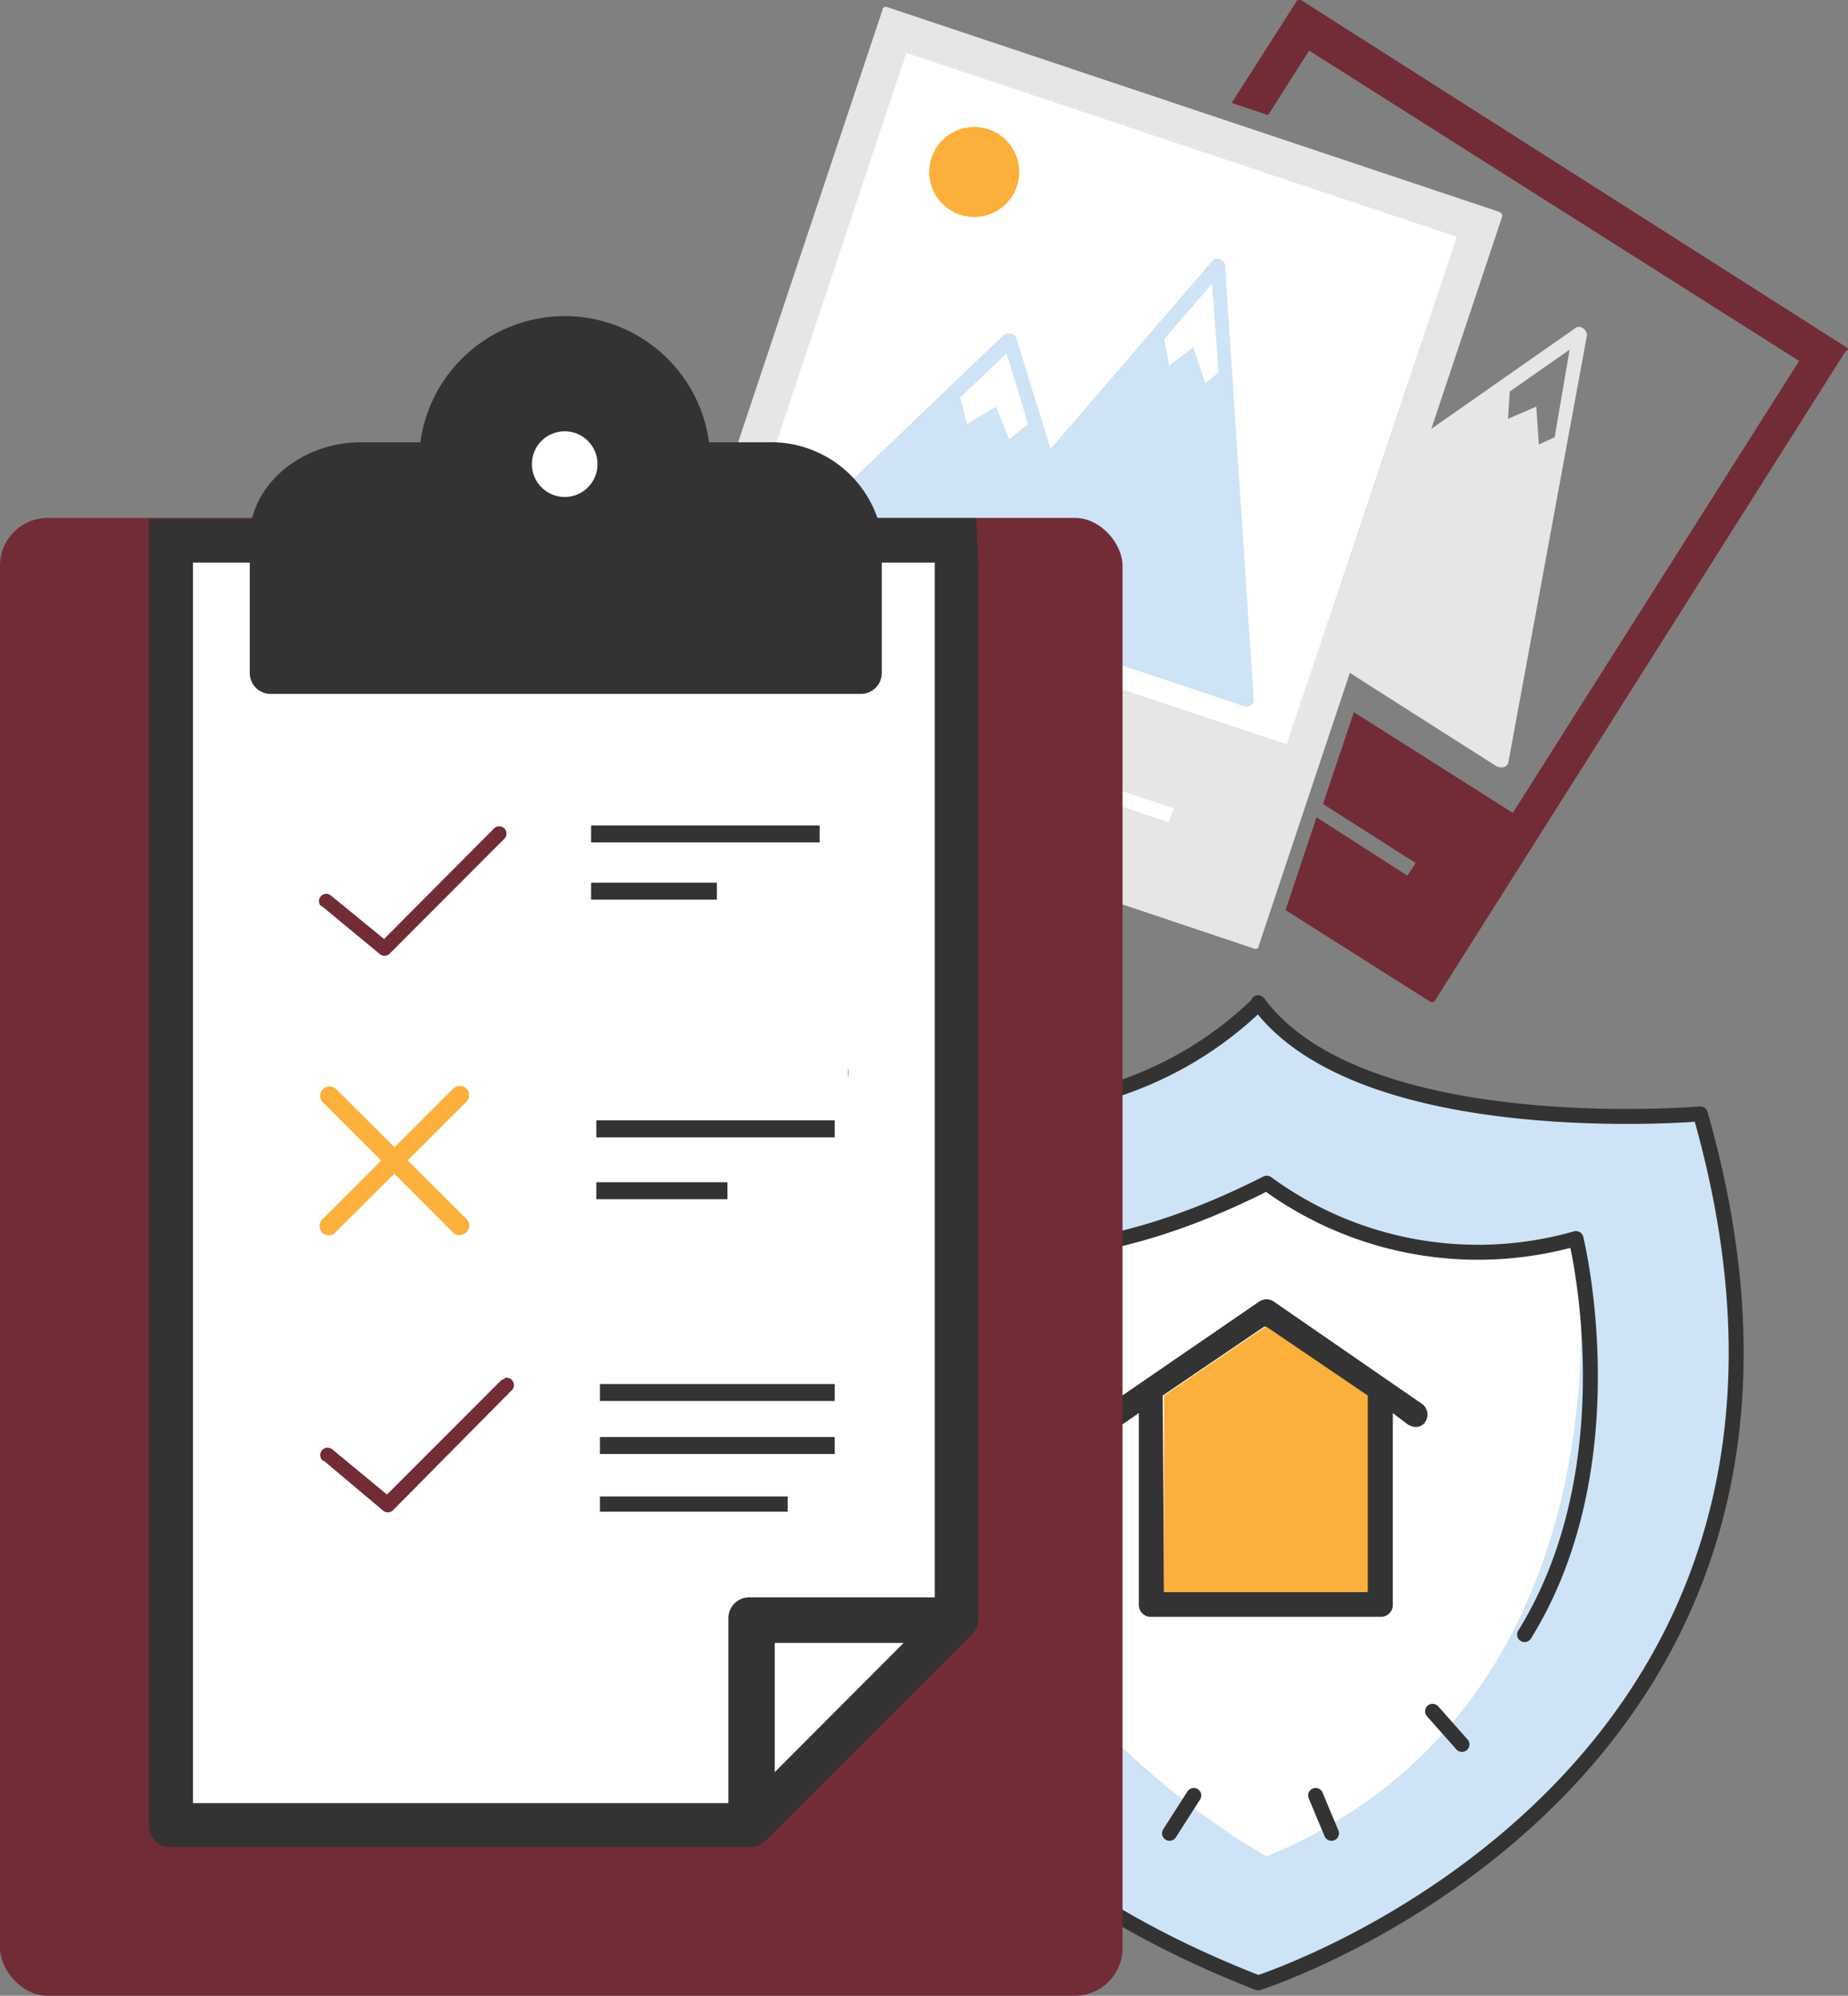 <svg xmlns="http://www.w3.org/2000/svg" viewBox="0 0 139.54 150.63"><rect x="0" y="0" width="139.54" height="150.63" fill="#808080" stroke="none"/><defs><style>.cls-1{fill:#e6e6e6;}.cls-2{fill:#fff;}.cls-3{fill:#fbb03b;}.cls-4,.cls-6{fill:#cee3f6;}.cls-5{fill:#722c36;}.cls-10,.cls-11,.cls-6,.cls-7,.cls-9{stroke:#333;}.cls-6,.cls-7{stroke-linecap:round;stroke-linejoin:round;stroke-width:1.13px;}.cls-10,.cls-11,.cls-7{fill:none;}.cls-8,.cls-9{fill:#333;}.cls-10,.cls-11,.cls-9{stroke-miterlimit:10;}.cls-10{stroke-width:1.28px;}.cls-11{stroke-width:1.15px;}</style></defs><title>PricingPageIllustration</title><g id="Layer_2" data-name="Layer 2"><g id="Layer_1-2" data-name="Layer 1"><g id="Layer_2-2" data-name="Layer 2"><g id="Layer_1-2-2" data-name="Layer 1-2"><path class="cls-1" d="M113.9,57.51l5.93-32.2c0-.45-.54-.82-.87-.55l-15.31,10.7-.43-8.68c.07-.21-.14-.33-.32-.44a.55.55,0,0,0-.59,0L82.73,37.39a.64.64,0,0,0-.33.5.55.55,0,0,0,.26.52l9.43,6.06,11.44,7.34,9.43,6a.76.76,0,0,0,.52.1A.47.47,0,0,0,113.9,57.51ZM98,30.06l4.24-2.34.23,5.61L100.8,34l-.35-2.61L98,32.09Zm18.2,3.49L116,30.69l-2.13.92.13-2.06,4.52-3.16L117.39,33Z"/><rect class="cls-2" x="53.55" y="12.13" width="54.85" height="46.59" transform="matrix(0.32, -0.95, 0.95, 0.32, 21.72, 101.01)"/><path class="cls-1" d="M113.24,16,67,.54a.27.27,0,0,0-.36.13l0,.06-18.37,55a.27.27,0,0,0,.13.36l.06,0L94.68,71.59a.27.27,0,0,0,.36-.13l0-.06,18.37-55a.27.27,0,0,0-.13-.36Zm-25,46.06L59.34,52.4l.35-1L88.62,61Zm8.92-5.88L55.64,42.31,68.44,4,110,17.87Z"/><circle class="cls-3" cx="73.56" cy="12.98" r="3.4" transform="translate(37.95 78.64) rotate(-71.53)"/><path class="cls-4" d="M94.66,52.71,92.5,20c-.06-.44-.73-.66-.95-.32L79.33,33.88l-2.59-8.35c0-.22-.22-.28-.41-.35a.55.55,0,0,0-.57.13L59.5,40.86a.64.64,0,0,0-.19.57.55.55,0,0,0,.38.44l34.15,11.4a.76.76,0,0,0,.54,0A.47.47,0,0,0,94.66,52.71ZM72.51,30,76,26.67,77.63,32,76.2,33.15l-1-2.44L73,32ZM91,28.92l-.88-2.72-1.83,1.39-.38-2,3.61-4.17.5,6.7Z"/><path class="cls-5" d="M139.45,26.23,98.23,0C98,0,97.92,0,97.89.12L93,7.77l2.75.92,3.1-4.87,37,23.42L114.23,61.35l-12-7.6L99.9,60.68l7,4.46-.63.95-6.86-4.4-2.34,7L108,75.61c.19.06.32,0,.35-.09l31-49C139.61,26.39,139.55,26.27,139.45,26.23Z"/></g></g><g id="Layer_2-3" data-name="Layer 2"><g id="Layer_1-2-3" data-name="Layer 1-2"><path class="cls-6" d="M95,75.77c-12.89,12.45-31.09,6.81-31.09,6.81S44.35,129.92,95,149.66c0,0,47.8-15.22,33.39-65.59,0,0-25.58,2.22-33.39-8.39"/><path class="cls-2" d="M95.65,140.11s-31-16.77-24.28-46.64c0,0,8.39,3.88,24.28-4.19A27,27,0,0,0,119,93.46s5.32,34.72-23.33,46.64"/><path class="cls-7" d="M75.25,122s-8.39-10-3.88-28.51c0,0,8.39,3.88,24.28-4.19A27,27,0,0,0,119,93.48s4.19,16.88-3.88,29.89"/><line class="cls-7" x1="79.11" y1="130.9" x2="81.42" y2="128.62"/><line class="cls-7" x1="88.31" y1="138.37" x2="90.14" y2="135.51"/><line class="cls-7" x1="100.54" y1="138.37" x2="99.34" y2="135.51"/><line class="cls-7" x1="110.39" y1="131.66" x2="108.17" y2="129.16"/><path class="cls-8" d="M84.18,107.7a1.34,1.34,0,0,0,.57-.19l1.24-.86v14.44a.9.9,0,0,0,.86.94h17.38a.9.9,0,0,0,.94-.86s0-.06,0-.09V106.65l1.13.86a1.34,1.34,0,0,0,.57.19.86.86,0,0,0,.75-.38,1,1,0,0,0-.19-1.32l-11.3-7.8a1,1,0,0,0-1,0l-11.28,7.74a.86.86,0,0,0-.19,1.32C83.62,107.51,83.91,107.7,84.18,107.7Zm3.61-2.37,7.69-5.22,7.69,5.22v14.82H87.9Z"/><polygon class="cls-3" points="87.89 105.33 95.59 100.11 103.28 105.33 103.28 120.15 87.89 120.15 87.89 105.33"/></g></g><g id="Layer_2-4" data-name="Layer 2"><g id="Layer_1-2-4" data-name="Layer 1-2"><rect class="cls-5" y="39.09" width="84.76" height="111.54" rx="3.6" ry="3.6"/><polyline class="cls-2" points="55.74 138.29 13.9 138.29 13.9 41.23 71.25 41.23 71.25 122.1"/><path class="cls-9" d="M22.17,41.14c0-2.48,2.31-4.46,5.28-4.46H33.4A1.58,1.58,0,0,0,35,35.16s0-.08,0-.11a7.76,7.76,0,1,1,15.53,0,1.58,1.58,0,0,0,1.53,1.63h6.1c3,0,5.28,2,5.28,4.46v8.09H22.17Z"/><path class="cls-8" d="M23,82.56a2.38,2.38,0,0,0,1-.33l2.18-1.45v25.1a1.58,1.58,0,0,0,1.51,1.65H57.8A1.58,1.58,0,0,0,59.45,106s0-.1,0-.15V80.77l2,1.49a2.38,2.38,0,0,0,1,.33,1.5,1.5,0,0,0,1.32-.66,1.77,1.77,0,0,0-.33-2.31L43.8,66.08a1.79,1.79,0,0,0-1.81,0L22.17,79.62a1.48,1.48,0,0,0-.33,2.31C21.84,82.26,22.33,82.56,23,82.56Zm6.33-4.09,13.38-9.08,13.38,9.08v25.76H29.3Z"/><circle class="cls-2" cx="42.64" cy="35.03" r="2.48"/><path class="cls-8" d="M22.17,41.14c0-2.48,2.31-4.46,5.28-4.46H33.4A1.58,1.58,0,0,0,35,35.16s0-.08,0-.11a7.76,7.76,0,1,1,15.53,0,1.58,1.58,0,0,0,1.53,1.63h6.1c3,0,5.28,2,5.28,4.46v8.09H22.17ZM64.93,52.37a1.58,1.58,0,0,0,1.65-1.51s0-.1,0-.15V42.46h4v78.1H56.68A1.58,1.58,0,0,0,55,122.07s0,.1,0,.15v13.87H14.57V42.46h4.29v8.26a1.58,1.58,0,0,0,1.51,1.65H64.93ZM68.23,124l-9.73,9.75V124Zm5.49-84.89H66.26A8.5,8.5,0,0,0,58,33.38H53.54a11,11,0,0,0-21.8,0H27.28c-4,0-7.43,2.48-8.26,5.78H11.24v98.59a1.58,1.58,0,0,0,1.51,1.65H56.68a1,1,0,0,0,.66-.17c.17-.17.33-.17.5-.33l15.53-15.53h0a1.51,1.51,0,0,0,.5-1.16V42.46"/><polygon class="cls-3" points="29.26 78.46 42.65 69.38 56.02 78.46 56.02 104.23 29.26 104.23 29.26 78.46"/></g></g><rect class="cls-2" x="17.21" y="60.47" width="46.82" height="52.21"/><g id="Layer_2-5" data-name="Layer 2"><g id="Layer_1-2-5" data-name="Layer 1-2"><line class="cls-10" x1="44.63" y1="62.94" x2="61.89" y2="62.94"/><line class="cls-10" x1="44.63" y1="67.26" x2="54.13" y2="67.26"/><path class="cls-5" d="M37.62,62.37a.55.55,0,0,0-.32.16L29,70.87,25,67.6a.55.55,0,0,0-.82.72l.07.07.05,0L28.67,72a.55.55,0,0,0,.73,0l8.68-8.69a.55.55,0,0,0-.45-.94Z"/></g></g><g id="Layer_2-6" data-name="Layer 2"><g id="Layer_1-2-6" data-name="Layer 1-2"><line class="cls-10" x1="45.03" y1="85.2" x2="63.03" y2="85.2"/><line class="cls-10" x1="45.03" y1="89.87" x2="54.93" y2="89.87"/><path class="cls-3" d="M34.72,93.24a.7.7,0,0,1-.5-.2l-9.88-9.88a.71.71,0,0,1,1-1L35.22,92a.7.7,0,0,1-.5,1.2Z"/><path class="cls-3" d="M24.84,93.24a.7.7,0,0,1-.5-1.2l9.88-9.88a.7.7,0,0,1,1,1L25.34,93A.7.7,0,0,1,24.84,93.24Z"/></g></g><g id="Layer_2-7" data-name="Layer 2"><g id="Layer_1-2-7" data-name="Layer 1-2"><path class="cls-5" d="M38.11,104.07a.56.56,0,0,0-.33.17l-8.56,8.56-4.07-3.36a.56.56,0,0,0-.84.74l.08.07.06,0L28.91,114a.56.56,0,0,0,.75,0L38.57,105a.56.56,0,0,0-.46-1Z"/><line class="cls-10" x1="45.3" y1="105.1" x2="63.03" y2="105.1"/><line class="cls-10" x1="45.3" y1="109.1" x2="63.03" y2="109.1"/><line class="cls-11" x1="45.3" y1="113.52" x2="59.48" y2="113.52"/></g></g></g></g></svg>